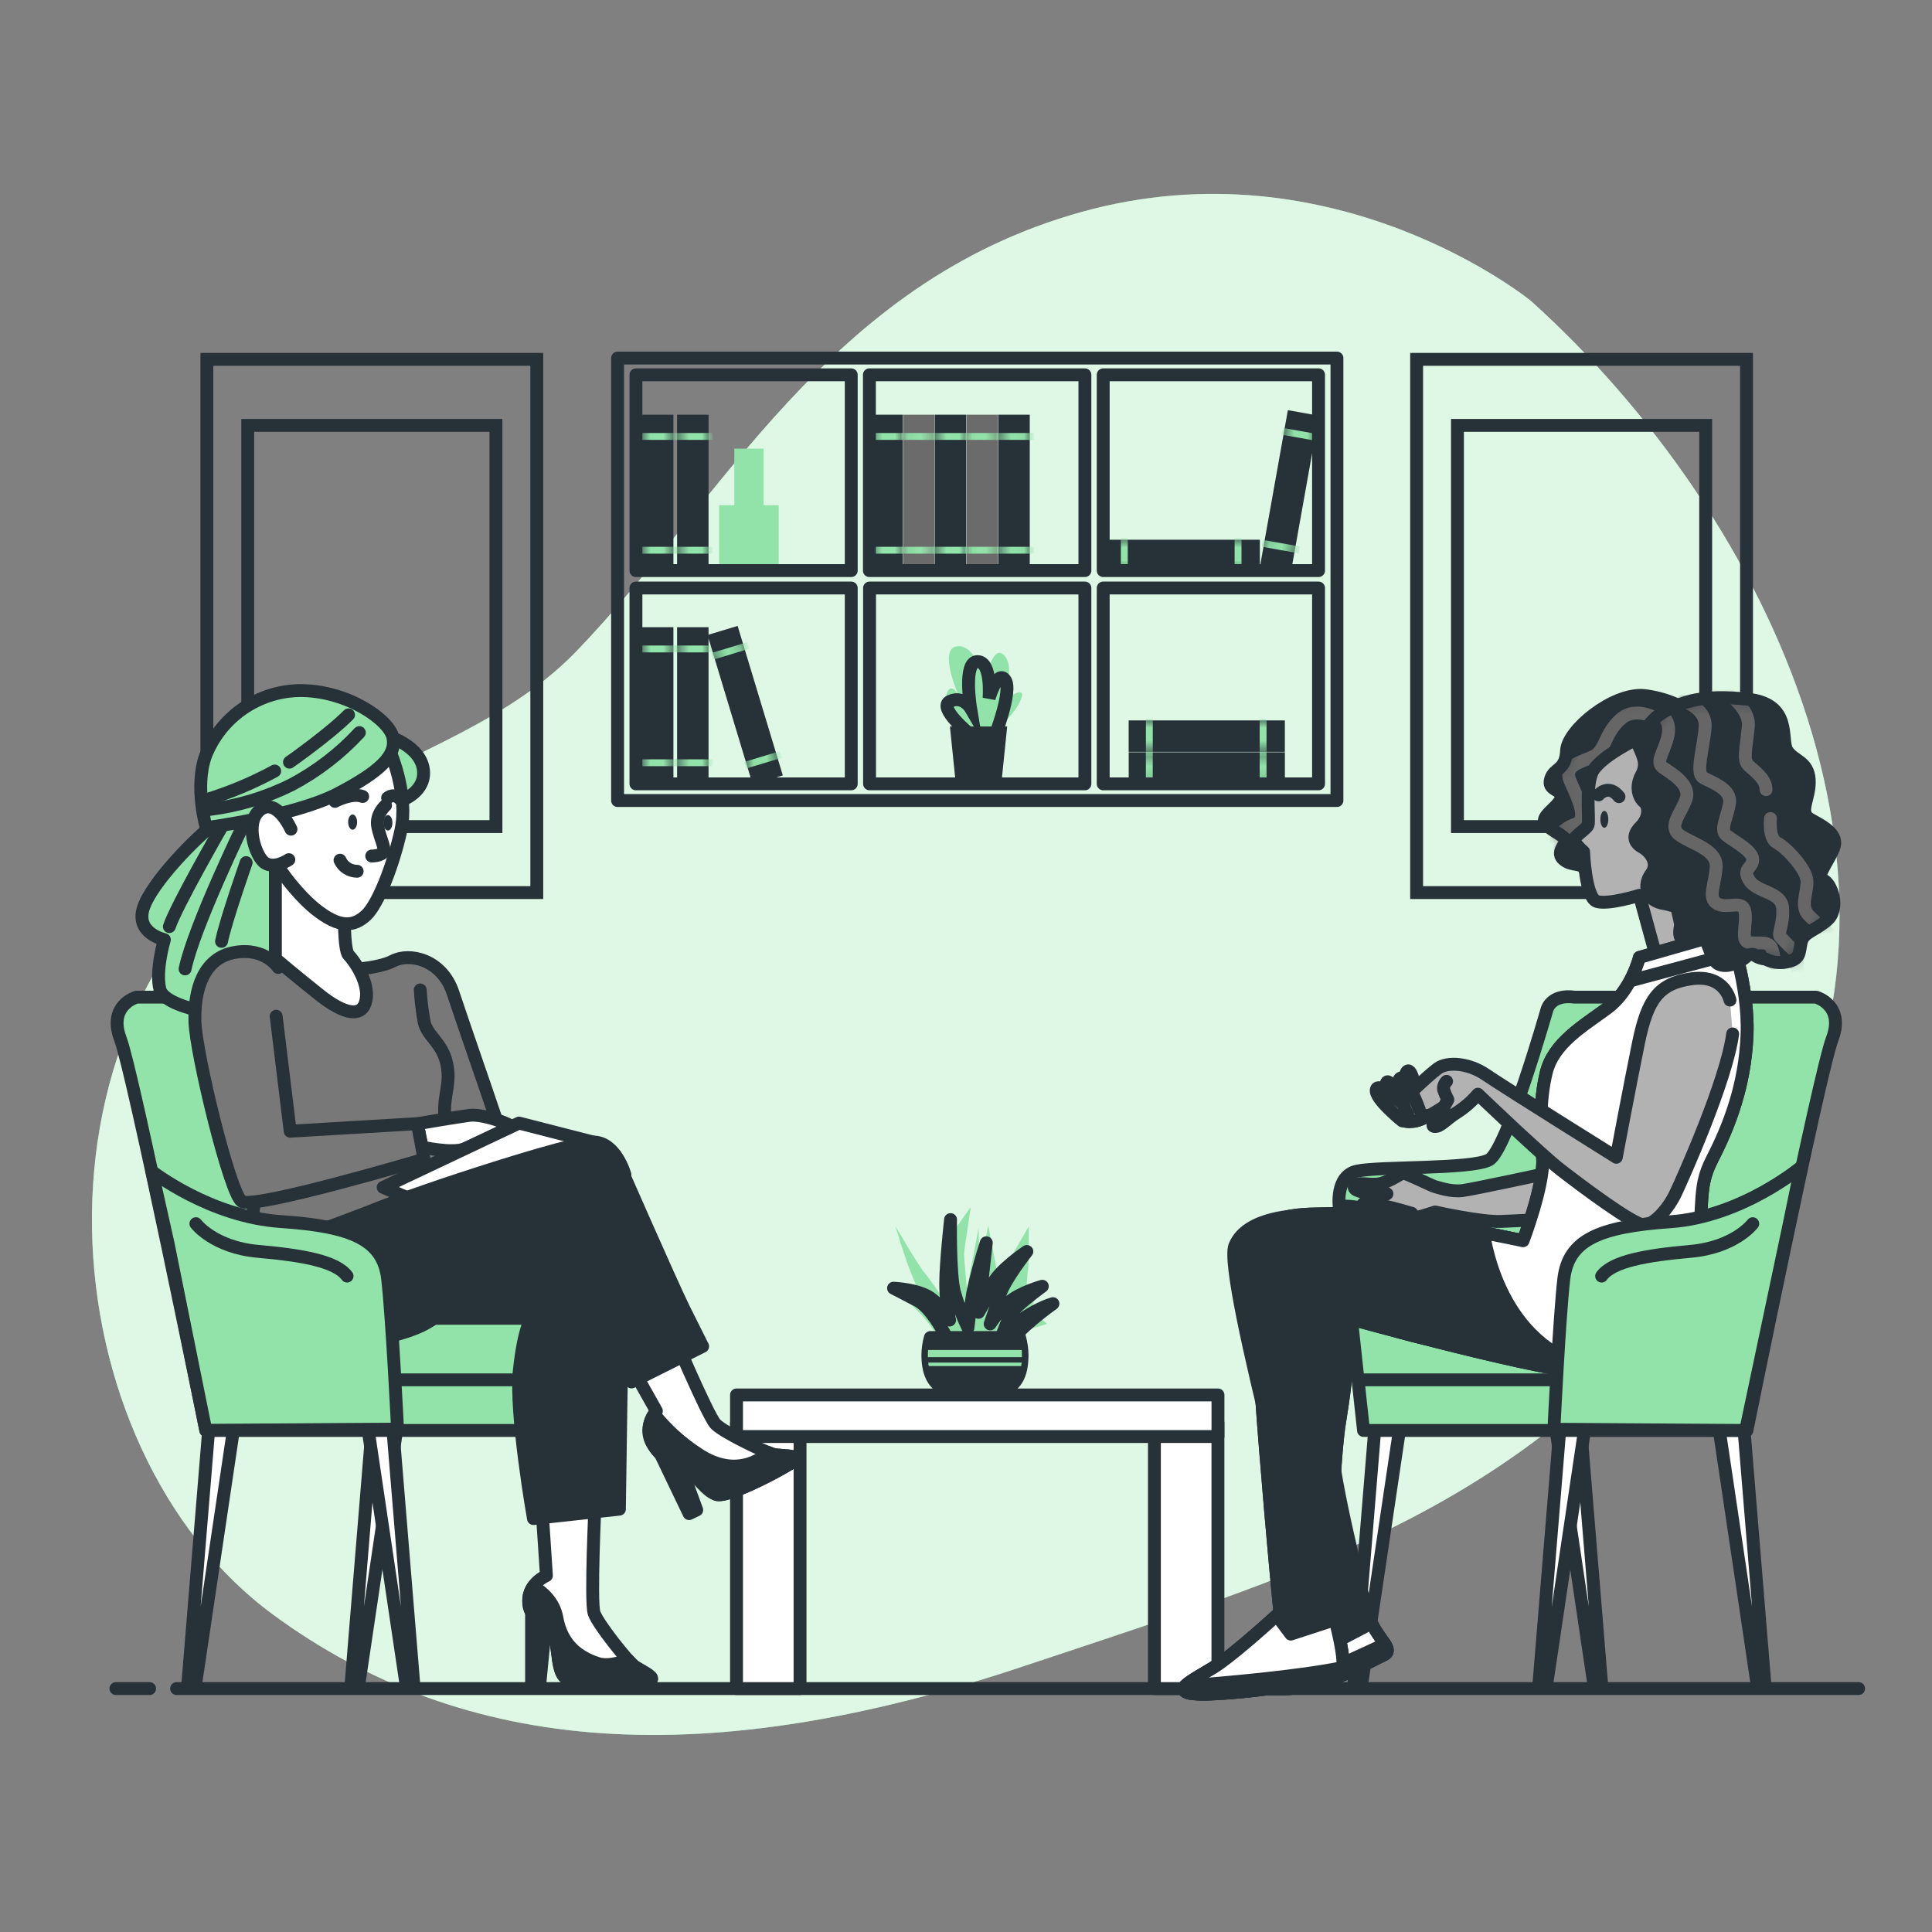 <svg width="150" height="150" viewBox="0 0 150 150" fill="none" xmlns="http://www.w3.org/2000/svg">
<rect x="0" y="0" width="150" height="150" fill="#808080" stroke="none"/>
<g id="Psychologist1">
<g id="freepik--background-simple--inject-2">
<path id="Vector" d="M118.851 23.355C118.851 23.355 103.692 10.974 83.976 16.455C64.26 21.936 56.004 38.937 44.7 50.616C38.778 56.73 30.03 58.983 22.995 63.69C0.495 78.741 3.831 112.59 21.177 125.34C36.195 136.392 54.96 137.547 79.377 129.396C103.794 121.245 121.266 116.349 136.407 93C151.548 69.651 137.526 40.158 118.851 23.355Z" fill="#92E3A9"/>
<path id="Vector_2" opacity="0.7" d="M118.851 23.355C118.851 23.355 103.692 10.974 83.976 16.455C64.26 21.936 56.004 38.937 44.7 50.616C38.778 56.73 30.03 58.983 22.995 63.69C0.495 78.741 3.831 112.59 21.177 125.34C36.195 136.392 54.96 137.547 79.377 129.396C103.794 121.245 121.266 116.349 136.407 93C151.548 69.651 137.526 40.158 118.851 23.355Z" fill="white"/>
</g>
<g id="freepik--Floor--inject-2">
<path id="Vector_3" d="M13.71 131.1H144.3" stroke="#263238" stroke-linecap="round" stroke-linejoin="round"/>
<path id="Vector_4" d="M9 131.1H11.616" stroke="#263238" stroke-linecap="round" stroke-linejoin="round"/>
</g>
<g id="freepik--Pictures--inject-2">
<path id="Vector_5" d="M41.676 27.9H16.062V69.3H41.676V27.9Z" stroke="#263238" stroke-miterlimit="10"/>
<path id="Vector_6" d="M38.505 33.027H19.233V64.176H38.505V33.027Z" stroke="#263238" stroke-miterlimit="10"/>
<path id="Vector_7" d="M135.6 27.9H109.986V69.3H135.6V27.9Z" stroke="#263238" stroke-miterlimit="10"/>
<path id="Vector_8" d="M132.429 33.027H113.157V64.176H132.429V33.027Z" stroke="#263238" stroke-miterlimit="10"/>
</g>
<g id="freepik--Bookshelf--inject-2">
<path id="Vector_9" d="M52.284 48.696H49.842V60.822H52.284V48.696Z" fill="#263238"/>
<g id="Clip path group">
<mask id="mask0_339_4547" style="mask-type:luminance" maskUnits="userSpaceOnUse" x="49" y="48" width="4" height="13">
<g id="freepik--clip-path--inject-2">
<path id="Vector_10" d="M52.284 48.696H49.842V60.822H52.284V48.696Z" fill="white"/>
</g>
</mask>
<g mask="url(#mask0_339_4547)">
<g id="Group">
<path id="Vector_11" d="M52.617 50.118H49.713V50.652H52.617V50.118Z" fill="#92E3A9"/>
<path id="Vector_12" d="M52.617 58.953H49.713V59.487H52.617V58.953Z" fill="#92E3A9"/>
</g>
</g>
</g>
<path id="Vector_13" d="M55.011 48.696H52.569V60.822H55.011V48.696Z" fill="#263238"/>
<g id="Clip path group_2">
<mask id="mask1_339_4547" style="mask-type:luminance" maskUnits="userSpaceOnUse" x="52" y="48" width="4" height="13">
<g id="freepik--clip-path-2--inject-2">
<path id="Vector_14" d="M55.011 48.696H52.569V60.822H55.011V48.696Z" fill="white"/>
</g>
</mask>
<g mask="url(#mask1_339_4547)">
<g id="Group_2">
<path id="Vector_15" d="M55.344 50.118H52.44V50.652H55.344V50.118Z" fill="#92E3A9"/>
<path id="Vector_16" d="M55.344 58.953H52.44V59.487H55.344V58.953Z" fill="#92E3A9"/>
</g>
</g>
</g>
<path id="Vector_17" d="M99.759 60.849V58.407H87.633V60.849H99.759Z" fill="#263238"/>
<g id="Clip path group_3">
<mask id="mask2_339_4547" style="mask-type:luminance" maskUnits="userSpaceOnUse" x="87" y="58" width="13" height="3">
<g id="freepik--clip-path-3--inject-2">
<path id="Vector_18" d="M99.759 60.849V58.407H87.633V60.849H99.759Z" fill="white"/>
</g>
</mask>
<g mask="url(#mask2_339_4547)">
<g id="Group_3">
<path id="Vector_19" d="M98.334 61.179V58.275H97.8V61.179H98.334Z" fill="#92E3A9"/>
<path id="Vector_20" d="M89.499 61.179V58.275H88.965V61.179H89.499Z" fill="#92E3A9"/>
</g>
</g>
</g>
<path id="Vector_21" d="M99.756 58.374V55.932H87.63V58.374H99.756Z" fill="#263238"/>
<g id="Clip path group_4">
<mask id="mask3_339_4547" style="mask-type:luminance" maskUnits="userSpaceOnUse" x="87" y="55" width="13" height="4">
<g id="freepik--clip-path-4--inject-2">
<path id="Vector_22" d="M99.756 58.374V55.932H87.63V58.374H99.756Z" fill="white"/>
</g>
</mask>
<g mask="url(#mask3_339_4547)">
<g id="Group_4">
<path id="Vector_23" d="M98.334 58.704V55.8H97.8V58.704H98.334Z" fill="#92E3A9"/>
<path id="Vector_24" d="M89.502 58.704V55.8H88.968V58.704H89.502Z" fill="#92E3A9"/>
</g>
</g>
</g>
<path id="Vector_25" d="M57.269 48.596L54.931 49.303L58.44 60.91L60.778 60.203L57.269 48.596Z" fill="#263238"/>
<g id="Clip path group_5">
<mask id="mask4_339_4547" style="mask-type:luminance" maskUnits="userSpaceOnUse" x="54" y="48" width="7" height="13">
<g id="freepik--clip-path-5--inject-2">
<path id="Vector_26" d="M57.269 48.596L54.931 49.303L58.44 60.91L60.778 60.203L57.269 48.596Z" fill="white"/>
</g>
</mask>
<g mask="url(#mask4_339_4547)">
<g id="Group_5">
<path id="Vector_27" d="M58 49.864L55.221 50.705L55.375 51.216L58.155 50.375L58 49.864Z" fill="#92E3A9"/>
<path id="Vector_28" d="M60.554 58.319L57.774 59.159L57.929 59.67L60.709 58.83L60.554 58.319Z" fill="#92E3A9"/>
</g>
</g>
</g>
<path id="Vector_29" d="M75.057 56.937C75.057 56.937 73.158 54.684 73.515 53.796C73.872 52.908 74.415 53.973 74.415 53.973C74.415 53.973 72.816 50.373 74.298 50.178C75.78 49.983 76.491 52.965 76.491 52.965C76.491 52.965 77.025 49.881 77.973 50.889C78.921 51.897 77.796 54.507 77.796 54.507C77.796 54.507 79.752 52.965 79.278 54.27C78.804 55.575 76.845 57.114 76.845 57.114L75.057 56.937Z" fill="#92E3A9"/>
<path id="Vector_30" d="M75.3 57C75.3 57 72.75 54.924 73.758 54.45C74.766 53.976 75.357 54.984 75.357 54.984C75.357 54.984 74.757 51.366 75.891 51.366C77.025 51.366 76.791 54.213 76.791 54.213C76.791 54.213 77.442 51.96 78.036 52.791C78.63 53.622 77.205 57.237 77.205 57.237" stroke="#263238" stroke-miterlimit="10"/>
<path id="Vector_31" d="M78.198 56.403H73.752L74.196 60.732H77.754L78.198 56.403Z" fill="#263238"/>
<path id="Vector_32" d="M60.459 39.222H55.836V44.238H60.459V39.222Z" fill="#92E3A9"/>
<path id="Vector_33" d="M59.286 34.833H57.012V39.849H59.286V34.833Z" fill="#92E3A9"/>
<path id="Vector_34" d="M52.284 32.196H49.842V44.322H52.284V32.196Z" fill="#263238"/>
<g id="Clip path group_6">
<mask id="mask5_339_4547" style="mask-type:luminance" maskUnits="userSpaceOnUse" x="49" y="32" width="4" height="13">
<g id="freepik--clip-path-6--inject-2">
<path id="Vector_35" d="M52.284 32.196H49.842V44.322H52.284V32.196Z" fill="white"/>
</g>
</mask>
<g mask="url(#mask5_339_4547)">
<g id="Group_6">
<path id="Vector_36" d="M52.617 33.618H49.713V34.152H52.617V33.618Z" fill="#92E3A9"/>
<path id="Vector_37" d="M52.617 42.453H49.713V42.987H52.617V42.453Z" fill="#92E3A9"/>
</g>
</g>
</g>
<path id="Vector_38" d="M102.394 32.275L99.99 31.846L97.859 43.783L100.263 44.212L102.394 32.275Z" fill="#263238"/>
<g id="Clip path group_7">
<mask id="mask6_339_4547" style="mask-type:luminance" maskUnits="userSpaceOnUse" x="97" y="31" width="6" height="14">
<g id="freepik--clip-path-7--inject-2">
<path id="Vector_39" d="M102.394 32.275L99.99 31.846L97.859 43.783L100.263 44.212L102.394 32.275Z" fill="white"/>
</g>
</mask>
<g mask="url(#mask6_339_4547)">
<g id="Group_7">
<path id="Vector_40" d="M102.474 33.735L99.615 33.225L99.522 33.75L102.381 34.261L102.474 33.735Z" fill="#92E3A9"/>
<path id="Vector_41" d="M100.919 42.431L98.061 41.921L97.967 42.447L100.826 42.957L100.919 42.431Z" fill="#92E3A9"/>
</g>
</g>
</g>
<path id="Vector_42" d="M55.011 32.196H52.569V44.322H55.011V32.196Z" fill="#263238"/>
<g id="Clip path group_8">
<mask id="mask7_339_4547" style="mask-type:luminance" maskUnits="userSpaceOnUse" x="52" y="32" width="4" height="13">
<g id="freepik--clip-path-8--inject-2">
<path id="Vector_43" d="M55.011 32.196H52.569V44.322H55.011V32.196Z" fill="white"/>
</g>
</mask>
<g mask="url(#mask7_339_4547)">
<g id="Group_8">
<path id="Vector_44" d="M55.344 33.618H52.44V34.152H55.344V33.618Z" fill="#92E3A9"/>
<path id="Vector_45" d="M55.344 42.453H52.44V42.987H55.344V42.453Z" fill="#92E3A9"/>
</g>
</g>
</g>
<path id="Vector_46" d="M70.086 32.196H67.644V44.322H70.086V32.196Z" fill="#263238"/>
<g id="Clip path group_9">
<mask id="mask8_339_4547" style="mask-type:luminance" maskUnits="userSpaceOnUse" x="67" y="32" width="4" height="13">
<g id="freepik--clip-path-9--inject-2">
<path id="Vector_47" d="M70.086 32.196H67.644V44.322H70.086V32.196Z" fill="white"/>
</g>
</mask>
<g mask="url(#mask8_339_4547)">
<g id="Group_9">
<path id="Vector_48" d="M70.416 33.618H67.512V34.152H70.416V33.618Z" fill="#92E3A9"/>
<path id="Vector_49" d="M70.416 42.453H67.512V42.987H70.416V42.453Z" fill="#92E3A9"/>
</g>
</g>
</g>
<path id="Vector_50" d="M72.552 32.196H70.11V44.322H72.552V32.196Z" fill="#6B6B6B"/>
<g id="Clip path group_10">
<mask id="mask9_339_4547" style="mask-type:luminance" maskUnits="userSpaceOnUse" x="70" y="32" width="3" height="13">
<g id="freepik--clip-path-10--inject-2">
<path id="Vector_51" d="M72.552 32.196H70.11V44.322H72.552V32.196Z" fill="white"/>
</g>
</mask>
<g mask="url(#mask9_339_4547)">
<g id="Group_10">
<path id="Vector_52" d="M72.882 33.618H69.978V34.152H72.882V33.618Z" fill="#92E3A9"/>
<path id="Vector_53" d="M72.882 42.453H69.978V42.987H72.882V42.453Z" fill="#92E3A9"/>
</g>
</g>
</g>
<path id="Vector_54" d="M75.018 32.196H72.576V44.322H75.018V32.196Z" fill="#263238"/>
<g id="Clip path group_11">
<mask id="mask10_339_4547" style="mask-type:luminance" maskUnits="userSpaceOnUse" x="72" y="32" width="4" height="13">
<g id="freepik--clip-path-11--inject-2">
<path id="Vector_55" d="M75.018 32.196H72.576V44.322H75.018V32.196Z" fill="white"/>
</g>
</mask>
<g mask="url(#mask10_339_4547)">
<g id="Group_11">
<path id="Vector_56" d="M75.348 33.618H72.444V34.152H75.348V33.618Z" fill="#92E3A9"/>
<path id="Vector_57" d="M75.348 42.453H72.444V42.987H75.348V42.453Z" fill="#92E3A9"/>
</g>
</g>
</g>
<path id="Vector_58" d="M77.484 32.196H75.042V44.322H77.484V32.196Z" fill="#6B6B6B"/>
<g id="Clip path group_12">
<mask id="mask11_339_4547" style="mask-type:luminance" maskUnits="userSpaceOnUse" x="75" y="32" width="3" height="13">
<g id="freepik--clip-path-12--inject-2">
<path id="Vector_59" d="M77.484 32.196H75.042V44.322H77.484V32.196Z" fill="white"/>
</g>
</mask>
<g mask="url(#mask11_339_4547)">
<g id="Group_12">
<path id="Vector_60" d="M77.814 33.618H74.91V34.152H77.814V33.618Z" fill="#92E3A9"/>
<path id="Vector_61" d="M77.814 42.453H74.91V42.987H77.814V42.453Z" fill="#92E3A9"/>
</g>
</g>
</g>
<path id="Vector_62" d="M79.95 32.196H77.508V44.322H79.95V32.196Z" fill="#263238"/>
<g id="Clip path group_13">
<mask id="mask12_339_4547" style="mask-type:luminance" maskUnits="userSpaceOnUse" x="77" y="32" width="3" height="13">
<g id="freepik--clip-path-13--inject-2">
<path id="Vector_63" d="M79.95 32.196H77.508V44.322H79.95V32.196Z" fill="white"/>
</g>
</mask>
<g mask="url(#mask12_339_4547)">
<g id="Group_13">
<path id="Vector_64" d="M80.28 33.618H77.376V34.152H80.28V33.618Z" fill="#92E3A9"/>
<path id="Vector_65" d="M80.28 42.453H77.376V42.987H80.28V42.453Z" fill="#92E3A9"/>
</g>
</g>
</g>
<path id="Vector_66" d="M97.815 44.346V41.904H85.689V44.346H97.815Z" fill="#263238"/>
<g id="Clip path group_14">
<mask id="mask13_339_4547" style="mask-type:luminance" maskUnits="userSpaceOnUse" x="85" y="41" width="13" height="4">
<g id="freepik--clip-path-14--inject-2">
<path id="Vector_67" d="M97.815 44.346V41.904H85.689V44.346H97.815Z" fill="white"/>
</g>
</mask>
<g mask="url(#mask13_339_4547)">
<g id="Group_14">
<path id="Vector_68" d="M96.39 44.679V41.775H95.856V44.679H96.39Z" fill="#92E3A9"/>
<path id="Vector_69" d="M87.558 44.679V41.775H87.024V44.679H87.558Z" fill="#92E3A9"/>
</g>
</g>
</g>
<path id="Vector_70" d="M47.949 27.801V62.154H103.8V27.801H47.949ZM84.231 29.1V44.301H67.5V29.1H84.231ZM49.374 29.1H66.09V44.301H49.374V29.1ZM49.374 60.858V45.654H66.09V60.858H49.374ZM67.512 60.858V45.654H84.231V60.858H67.512ZM102.372 60.858H85.653V45.654H102.372V60.858ZM85.653 44.301V29.1H102.372V44.301H85.653Z" stroke="#263238" stroke-linecap="round" stroke-linejoin="round"/>
</g>
<g id="freepik--Table--inject-2">
<path id="Vector_71" d="M62.115 110.484H57.183V131.1H62.115V110.484Z" fill="white" stroke="#263238" stroke-linecap="round" stroke-linejoin="round"/>
<path id="Vector_72" d="M94.56 110.484H89.628V131.1H94.56V110.484Z" fill="white" stroke="#263238" stroke-linecap="round" stroke-linejoin="round"/>
<path id="Vector_73" d="M94.563 108.303H57.183V111.531H94.563V108.303Z" fill="white" stroke="#263238" stroke-linecap="round" stroke-linejoin="round"/>
<path id="Vector_74" d="M73.275 104.439C72.815 103.711 72.315 103.01 71.775 102.339C71.025 101.439 68.925 99.714 68.925 99.714L71.625 101.139C71.625 101.139 71.175 99.864 70.725 98.814C70.275 97.764 69.525 95.214 69.525 95.214C69.525 95.214 71.325 98.289 71.775 98.814C72.225 99.339 72.975 100.464 72.975 100.464C72.975 100.464 73.05 97.614 73.425 96.714C73.8 95.814 75.375 93.714 75.375 93.714C75.375 93.714 74.85 97.014 74.85 97.389C74.85 97.764 75.075 100.089 75.075 100.089L75.975 95.364L76.05 98.664L76.725 95.139C76.725 95.139 77.25 97.839 77.4 98.664C77.497 99.284 77.547 99.911 77.55 100.539L78.225 98.064L79.875 95.214C79.875 95.214 79.875 98.439 79.8 98.739C79.725 99.039 79.65 100.989 79.65 100.989L80.625 99.939L79.875 102.264L80.85 102.414L81.3 102.789C81.3 102.789 79.5 103.326 78.708 103.545C77.916 103.764 76.425 104.664 76.425 104.664L73.275 104.439Z" fill="#92E3A9"/>
<path id="Vector_75" d="M73.8 104.439C73.8 104.439 72.525 101.664 71.25 100.989C69.975 100.314 69.375 100.014 69.375 100.014C69.375 100.014 71.25 100.089 72.225 100.764C72.847 101.22 73.36 101.81 73.725 102.489C73.527 101.552 73.426 100.597 73.425 99.639C73.425 98.064 73.8 94.689 73.8 94.689C73.8 94.689 73.725 98.889 74.1 100.314C74.366 101.269 74.718 102.198 75.15 103.089C75.15 103.089 75.3 101.739 75.525 100.389C75.806 99.072 76.156 97.77 76.575 96.489L75.975 101.889C76.377 101.217 76.728 100.515 77.025 99.789C77.475 98.664 79.725 97.164 79.725 97.164C79.725 97.164 78 99.339 77.625 100.539C77.25 101.739 76.875 102.789 76.875 102.789C77.29 102.146 77.795 101.565 78.375 101.064C79.275 100.314 80.925 99.864 80.925 99.864C80.925 99.864 78.675 101.514 78.45 102.039C78.225 102.564 77.85 103.539 77.85 103.539C77.85 103.539 79.95 101.739 81.75 101.214C81.75 101.214 78.975 103.164 78.225 104.514L73.8 104.439Z" stroke="#263238" stroke-linecap="round" stroke-linejoin="round"/>
<path id="Vector_76" d="M72.234 103.845C72.11 104.284 72.045 104.737 72.039 105.192C72.039 107.94 73.677 108.168 75.696 108.168C77.715 108.168 79.353 108.015 79.353 105.192C79.347 104.737 79.281 104.284 79.158 103.845H72.234Z" fill="#263238" stroke="#263238" stroke-linecap="round" stroke-linejoin="round"/>
<path id="Vector_77" d="M72.039 105.192C72.039 105.252 72.039 105.306 72.039 105.366H79.341C79.341 105.306 79.341 105.252 79.341 105.192C79.341 105.069 79.341 104.943 79.323 104.814H72.057C72.045 104.938 72.039 105.064 72.039 105.192Z" fill="#92E3A9"/>
<path id="Vector_78" d="M79.287 106.059C79.287 105.975 79.311 105.885 79.32 105.792H72.072C72.072 105.885 72.093 105.975 72.108 106.059H79.287Z" fill="#92E3A9"/>
</g>
<g id="freepik--character-2--inject-2">
<path id="Vector_79" d="M135.351 110.343L137.04 130.968H136.449L133.407 110.514L135.351 110.343Z" fill="white" stroke="#263238" stroke-linecap="round" stroke-linejoin="round"/>
<path id="Vector_80" d="M122.676 110.343L124.365 130.968H123.774L120.732 110.514L122.676 110.343Z" fill="white" stroke="#263238" stroke-linecap="round" stroke-linejoin="round"/>
<path id="Vector_81" d="M121.155 110.343L119.463 130.968H120.057L123.099 110.514L121.155 110.343Z" fill="white" stroke="#263238" stroke-linecap="round" stroke-linejoin="round"/>
<path id="Vector_82" d="M106.788 110.343L105.099 130.968H105.69L108.732 110.514L106.788 110.343Z" fill="white" stroke="#263238" stroke-linecap="round" stroke-linejoin="round"/>
<path id="Vector_83" d="M122.247 77.418H141C141 77.418 143.25 78.042 142.251 80.67C141.252 83.298 135.63 111.06 135.63 111.06H105.864L103.989 93.801C103.989 93.801 103.611 91.299 105.363 90.924C107.115 90.549 114.243 90.798 115.62 90.048C116.997 89.298 120.096 78.417 120.096 78.417C120.096 78.417 120.369 77.163 122.247 77.418Z" fill="#92E3A9" stroke="#263238" stroke-linecap="round" stroke-linejoin="round"/>
<path id="Vector_84" d="M120.819 107.13H105.855" stroke="#263238" stroke-linecap="round" stroke-linejoin="round"/>
<path id="Vector_85" d="M131.904 55.719C130.659 54.774 129.182 54.18 127.629 54C125.214 53.793 121.698 56.7 121.629 58.275C121.56 59.85 120.666 59.586 120.39 60.483C120.114 61.38 121.215 61.239 121.215 61.86C121.215 62.481 119.769 63.24 119.907 63.792C120.045 64.344 121.56 64.896 121.56 65.238C121.56 65.58 120.732 66.204 121.422 66.756C122.112 67.308 122.802 66.894 123.078 67.584C123.354 68.274 123.978 68.964 124.182 68.484C124.386 68.004 123.699 65.184 123.975 63.174C124.251 61.164 124.803 60.279 126.939 59.451C129.075 58.623 130.593 58.002 131.49 57.174C132.387 56.346 131.904 55.719 131.904 55.719Z" fill="#263238"/>
<g id="Clip path group_15">
<mask id="mask14_339_4547" style="mask-type:luminance" maskUnits="userSpaceOnUse" x="119" y="53" width="14" height="16">
<g id="freepik--clip-path-15--inject-2">
<path id="Vector_86" d="M131.904 55.719C130.659 54.774 129.182 54.18 127.629 54C125.214 53.793 121.698 56.7 121.629 58.275C121.56 59.85 120.666 59.586 120.39 60.483C120.114 61.38 121.215 61.239 121.215 61.86C121.215 62.481 119.769 63.24 119.907 63.792C120.045 64.344 121.56 64.896 121.56 65.238C121.56 65.58 120.732 66.204 121.422 66.756C122.112 67.308 122.802 66.894 123.078 67.584C123.354 68.274 123.978 68.964 124.182 68.484C124.386 68.004 123.699 65.184 123.975 63.174C124.251 61.164 124.803 60.279 126.939 59.451C129.075 58.623 130.593 58.002 131.49 57.174C132.387 56.346 131.904 55.719 131.904 55.719Z" fill="white"/>
</g>
</mask>
<g mask="url(#mask14_339_4547)">
<g id="Group_15">
<path id="Vector_87" d="M128.949 55.986C128.949 55.986 127.149 54.696 125.853 55.812C124.557 56.928 124.653 58.305 123.702 58.737C122.751 59.169 121.38 59.424 121.902 60.627C122.424 61.83 123.366 63.627 122.334 63.981C121.302 64.335 120.534 65.271 120.87 65.616" stroke="#666666" stroke-linecap="round" stroke-linejoin="round"/>
</g>
</g>
</g>
<path id="Vector_88" d="M131.904 55.719C130.659 54.774 129.182 54.18 127.629 54C125.214 53.793 121.698 56.7 121.629 58.275C121.56 59.85 120.666 59.586 120.39 60.483C120.114 61.38 121.215 61.239 121.215 61.86C121.215 62.481 119.769 63.24 119.907 63.792C120.045 64.344 121.56 64.896 121.56 65.238C121.56 65.58 120.732 66.204 121.422 66.756C122.112 67.308 122.802 66.894 123.078 67.584C123.354 68.274 123.978 68.964 124.182 68.484C124.386 68.004 123.699 65.184 123.975 63.174C124.251 61.164 124.803 60.279 126.939 59.451C129.075 58.623 130.593 58.002 131.49 57.174C132.387 56.346 131.904 55.719 131.904 55.719Z" stroke="#263238" stroke-linecap="round" stroke-linejoin="round"/>
<path id="Vector_89" d="M127.5 57.165C127.5 57.165 124.053 58.752 123.57 60.063C123.087 61.374 123.432 63.717 123.294 64.062C123.156 64.407 122.052 65.028 122.19 65.301C122.41 65.606 122.664 65.884 122.949 66.129C122.949 66.129 123.087 69.714 123.984 69.99C124.881 70.266 127.284 69.51 127.284 69.51L128.733 74.817L134.661 73.164L132.456 68.13C132.456 68.13 135.156 64.614 135.42 62.268C135.684 59.922 133.353 56.751 131.628 56.406C129.903 56.061 127.767 57.027 127.767 57.027L127.5 57.165Z" fill="#B2B2B2" stroke="#263238" stroke-linecap="round" stroke-linejoin="round"/>
<path id="Vector_90" d="M124.56 64.266C124.731 64.266 124.869 63.973 124.869 63.612C124.869 63.251 124.731 62.958 124.56 62.958C124.389 62.958 124.251 63.251 124.251 63.612C124.251 63.973 124.389 64.266 124.56 64.266Z" fill="#263238"/>
<path id="Vector_91" d="M124.113 61.716C124.113 61.716 124.872 60.816 125.697 61.854" stroke="#263238" stroke-linecap="round" stroke-linejoin="round"/>
<path id="Vector_92" d="M120.444 91.023C120.444 91.023 114.492 92.31 113.571 92.433C112.65 92.556 111.669 92.19 111.423 92.133C111.177 92.076 109.215 91.089 108.969 91.089C108.723 91.089 107.988 91.704 107.19 91.887C106.392 92.07 105.351 91.704 105.165 92.073C104.979 92.442 105.84 92.562 106.269 92.625C106.698 92.688 107.682 92.685 107.682 92.685C107.682 92.685 106.086 93.606 105.84 93.729C105.594 93.852 103.938 93.36 104.061 93.912C104.184 94.464 106.638 94.773 107.682 94.893C108.726 95.013 111.423 94.098 111.423 94.098C111.423 94.098 114.981 94.893 116.523 94.833C118.065 94.773 120.141 94.65 120.141 94.65L120.444 91.023Z" fill="#B2B2B2" stroke="#263238" stroke-linecap="round" stroke-linejoin="round"/>
<g id="Vector_93">
<path d="M106.761 94.704C106.761 94.704 104.307 93.723 104.799 93.723C105.291 93.723 106.515 94.275 106.515 94.275C106.515 94.275 105.594 93.417 105.915 93.417C106.236 93.417 108 94.2 108 94.2C108 94.2 106.833 93.525 107.508 93.648C108.183 93.771 109.608 94.2 109.608 94.2" fill="#B2B2B2"/>
<path d="M106.761 94.704C106.761 94.704 104.307 93.723 104.799 93.723C105.291 93.723 106.515 94.275 106.515 94.275C106.515 94.275 105.594 93.417 105.915 93.417C106.236 93.417 108 94.2 108 94.2C108 94.2 106.833 93.525 107.508 93.648C108.183 93.771 109.608 94.2 109.608 94.2" stroke="#263238" stroke-linecap="round" stroke-linejoin="round"/>
</g>
<path id="Vector_94" d="M100.998 94.377C100.998 94.377 96.798 94.377 95.868 96.735C94.938 99.093 102.468 126.153 102.468 126.153C102.468 126.153 99.801 129.126 97.953 129.846C96.105 130.566 95.799 130.77 96.516 130.974C97.233 131.178 100.62 131.274 102.366 130.77C104.112 130.266 106.47 128.922 107.394 128.511C108.318 128.1 106.983 127.281 106.368 125.742C105.753 124.203 103.455 114.795 103.353 111.819C103.251 108.843 102.222 100.635 102.222 100.635C102.222 100.635 105.507 102.996 111.663 104.124C117.819 105.252 111.87 97.659 109.098 95.916C106.326 94.173 100.998 94.377 100.998 94.377Z" fill="#263238" stroke="#263238" stroke-linecap="round" stroke-linejoin="round"/>
<path id="Vector_95" d="M103.5 127.587L102.3 126.33C101.7 126.972 99.525 129.231 97.947 129.846C96.099 130.563 95.793 130.77 96.51 130.974C97.227 131.178 100.614 131.274 102.36 130.77C104.106 130.266 106.464 128.922 107.388 128.511C108.255 128.127 107.133 127.38 106.488 126.018L103.5 127.587Z" fill="white" stroke="#263238" stroke-linecap="round" stroke-linejoin="round"/>
<path id="Vector_96" d="M96.423 130.5C96.036 130.725 96.102 130.845 96.522 130.965C97.242 131.172 100.626 131.265 102.372 130.761C104.118 130.257 106.476 128.913 107.4 128.502C107.823 128.313 107.769 128.037 107.529 127.647C105.486 128.607 101.19 130.593 100.443 130.692C99.534 130.821 96.855 130.554 96.423 130.5Z" fill="#263238" stroke="#263238" stroke-linecap="round" stroke-linejoin="round"/>
<path id="Vector_97" d="M134.247 72.336L127.284 74.334C127.284 74.334 126.663 76.887 124.803 78.267C122.943 79.647 120.603 80.967 120.045 83.298C119.487 85.629 119.631 87.849 119.769 89.919C119.907 91.989 118.251 96.33 118.251 96.33C118.251 96.33 107.7 94.056 104.184 94.2C100.668 94.344 98.118 93.855 97.566 97.371C97.014 100.887 99.366 125.205 99.366 125.205C99.366 125.205 95.781 128.505 94.194 129.483C92.607 130.461 91.299 131.067 92.196 131.412C93.093 131.757 97.575 131.274 99.228 130.998C100.881 130.722 103.779 130.584 104.193 129.618C104.607 128.652 103.158 124.173 103.227 123.759C103.296 123.345 103.428 113.643 104.049 110.127C104.462 107.569 104.738 104.992 104.877 102.405C104.877 102.405 120.255 106.68 124.047 106.68C127.839 106.68 130.32 106.128 131.424 99.78C132.528 93.432 131.631 92.538 132.942 89.988C134.253 87.438 135.492 84.264 135.642 80.334C135.792 76.404 134.247 72.336 134.247 72.336Z" fill="white" stroke="#263238" stroke-linecap="round" stroke-linejoin="round"/>
<path id="Vector_98" d="M122.136 100.02C119.76 98.097 118.755 96.849 118.344 96.078C118.287 96.24 118.251 96.33 118.251 96.33C118.251 96.33 107.7 94.056 104.184 94.2C100.668 94.344 98.118 93.855 97.566 97.371C97.014 100.887 99.366 125.205 99.366 125.205C99.366 125.205 95.781 128.505 94.194 129.483C92.607 130.461 91.299 131.067 92.196 131.412C93.093 131.757 97.575 131.274 99.228 130.998C100.881 130.722 103.779 130.584 104.193 129.618C104.607 128.652 103.158 124.173 103.227 123.759C103.296 123.345 103.428 113.643 104.049 110.127C104.462 107.569 104.738 104.992 104.877 102.405C104.877 102.405 120.255 106.68 124.047 106.68C126.825 106.68 128.901 106.38 130.245 103.725C127.818 103.149 124.665 102.066 122.136 100.02Z" fill="#263238" stroke="#263238" stroke-linecap="round" stroke-linejoin="round"/>
<path id="Vector_99" d="M99.126 125.418C98.301 126.168 95.526 128.658 94.191 129.477C92.607 130.44 91.296 131.061 92.193 131.406C93.09 131.751 97.572 131.268 99.225 130.992C100.878 130.716 103.776 130.578 104.19 129.612C104.436 129.039 104.022 127.212 103.662 125.748L100.218 126.87L99.126 125.418Z" fill="white" stroke="#263238" stroke-linecap="round" stroke-linejoin="round"/>
<path id="Vector_100" d="M92.193 131.4C93.093 131.745 97.572 131.262 99.225 130.986C100.878 130.71 103.776 130.572 104.19 129.606C104.208 129.562 104.222 129.517 104.232 129.471C100.845 130.173 94.995 130.671 92.007 130.899C91.833 131.1 91.86 131.28 92.193 131.4Z" fill="#263238" stroke="#263238" stroke-linecap="round" stroke-linejoin="round"/>
<path id="Vector_101" d="M127.284 74.334C127.284 74.334 126.663 76.887 124.803 78.267C122.943 79.647 120.603 80.967 120.045 83.298C119.487 85.629 119.631 87.849 119.769 89.919C119.907 91.989 118.251 96.33 118.251 96.33C118.251 96.33 116.979 96.057 115.17 95.703C115.596 98.379 117.537 106.026 125.787 106.608C128.604 106.341 130.497 105.093 131.421 99.78C132.525 93.435 131.628 92.538 132.939 89.988C134.25 87.438 135.489 84.264 135.639 80.334C135.789 76.404 134.259 72.336 134.259 72.336L127.284 74.334Z" fill="white" stroke="#263238" stroke-linecap="round" stroke-linejoin="round"/>
<path id="Vector_102" d="M126.663 76.128L134.661 73.989" stroke="#263238" stroke-linecap="round" stroke-linejoin="round"/>
<g id="Vector_103">
<path d="M109.971 84.951C109.971 84.951 109.644 82.872 109.263 83.169C108.882 83.466 109.35 85.311 109.35 85.311C109.564 85.386 109.787 85.429 110.013 85.44" fill="#B2B2B2"/>
<path d="M109.971 84.951C109.971 84.951 109.644 82.872 109.263 83.169C108.882 83.466 109.35 85.311 109.35 85.311C109.564 85.386 109.787 85.429 110.013 85.44" stroke="#263238" stroke-linecap="round" stroke-linejoin="round"/>
</g>
<g id="Vector_104">
<path d="M134.316 77.646C134.316 77.646 133.902 75.645 131.352 75.99C128.802 76.335 127.905 77.577 127.215 80.955C126.525 84.333 125.49 89.85 125.49 89.85C125.49 89.85 116.664 84.333 115.356 83.436C114.048 82.539 112.389 82.404 111.633 82.953C110.877 83.502 108.804 85.506 108.804 85.506C108.804 85.506 107.769 83.436 107.631 84.126C107.493 84.816 107.976 86.61 109.011 87.024C110.046 87.438 111.903 86.007 112.11 85.938C112.317 85.869 110.868 87.387 111.351 87.456C111.834 87.525 112.251 86.904 113.151 86.352C113.747 85.965 114.283 85.494 114.744 84.954C114.744 84.954 119.64 89.643 121.155 90.816C122.67 91.989 126.801 95.1 127.629 95.1C128.457 95.1 129.558 93.789 130.11 92.616C130.662 91.443 134.04 83.916 134.523 80.274" fill="#B2B2B2"/>
<path d="M134.316 77.646C134.316 77.646 133.902 75.645 131.352 75.99C128.802 76.335 127.905 77.577 127.215 80.955C126.525 84.333 125.49 89.85 125.49 89.85C125.49 89.85 116.664 84.333 115.356 83.436C114.048 82.539 112.389 82.404 111.633 82.953C110.877 83.502 108.804 85.506 108.804 85.506C108.804 85.506 107.769 83.436 107.631 84.126C107.493 84.816 107.976 86.61 109.011 87.024C110.046 87.438 111.903 86.007 112.11 85.938C112.317 85.869 110.868 87.387 111.351 87.456C111.834 87.525 112.251 86.904 113.151 86.352C113.747 85.965 114.283 85.494 114.744 84.954C114.744 84.954 119.64 89.643 121.155 90.816C122.67 91.989 126.801 95.1 127.629 95.1C128.457 95.1 129.558 93.789 130.11 92.616C130.662 91.443 134.04 83.916 134.523 80.274" stroke="#263238" stroke-linecap="round" stroke-linejoin="round"/>
</g>
<g id="Vector_105">
<path d="M112.11 85.938L112.41 85.38C112.281 85.128 112.171 84.868 112.08 84.6C112.066 84.482 112.079 84.362 112.12 84.25C112.16 84.138 112.225 84.037 112.311 83.955" fill="white"/>
<path d="M112.11 85.938L112.41 85.38C112.281 85.128 112.171 84.868 112.08 84.6C112.066 84.482 112.079 84.362 112.12 84.25C112.16 84.138 112.225 84.037 112.311 83.955" stroke="#263238" stroke-linecap="round" stroke-linejoin="round"/>
</g>
<g id="Vector_106">
<path d="M109.281 86.049C109.281 86.049 107.04 83.901 106.86 84.585C106.68 85.269 108.873 87.024 108.873 87.024C109.051 87.061 109.237 87.038 109.4 86.957C109.563 86.877 109.694 86.744 109.773 86.58" fill="#B2B2B2"/>
<path d="M109.281 86.049C109.281 86.049 107.04 83.901 106.86 84.585C106.68 85.269 108.873 87.024 108.873 87.024C109.051 87.061 109.237 87.038 109.4 86.957C109.563 86.877 109.694 86.744 109.773 86.58" stroke="#263238" stroke-linecap="round" stroke-linejoin="round"/>
</g>
<g id="Vector_107">
<path d="M110.193 86.148C110.193 86.148 109.143 83.229 108.678 83.748C108.213 84.267 109.395 86.826 109.395 86.826C109.395 86.826 109.563 87.447 110.805 86.598" fill="#B2B2B2"/>
<path d="M110.193 86.148C110.193 86.148 109.143 83.229 108.678 83.748C108.213 84.267 109.395 86.826 109.395 86.826C109.395 86.826 109.563 87.447 110.805 86.598" stroke="#263238" stroke-linecap="round" stroke-linejoin="round"/>
</g>
<path id="Vector_108" d="M139.827 90.615C139.827 90.615 135.225 94.47 129.699 94.854C124.173 95.238 121.764 96.255 121.413 99.303C121.062 102.351 120.645 110.967 120.645 110.967L135.531 111.06L138.984 94.701L139.827 90.615Z" fill="#92E3A9" stroke="#263238" stroke-linecap="round" stroke-linejoin="round"/>
<path id="Vector_109" d="M136.083 95.007C136.083 95.007 134.703 96.849 131.25 97.155C127.797 97.461 125.187 97.923 124.35 99.075" stroke="#263238" stroke-linecap="round" stroke-linejoin="round"/>
<path id="Vector_110" d="M141.54 68.322C140.907 68.139 141.903 66.963 142.356 65.877C142.809 64.791 141.54 64.155 140.556 63.612C139.572 63.069 140.556 61.98 140.466 60.531C140.376 59.082 139.266 59.109 138.744 58.269C138.222 57.429 139.197 54.645 135.666 54.282C132.135 53.919 130.776 54.465 129.324 55.182C128.625 55.559 128.05 56.13 127.668 56.826C127.335 57.141 127.068 57.537 127.227 57.918C127.572 58.746 127.917 59.298 127.434 60.195C126.951 61.092 127.227 61.917 127.641 62.262C128.055 62.607 128.055 63.504 127.365 64.194C126.675 64.884 126.882 65.433 127.503 65.778C128.124 66.123 128.814 67.02 128.193 67.848C127.572 68.676 127.779 69.846 129.021 70.122C129.417 70.186 129.807 70.287 130.185 70.422L130.485 71.745C130.398 72.318 130.29 72.84 130.749 72.945C130.943 72.971 131.141 72.934 131.313 72.84C131.532 72.796 131.748 72.734 131.958 72.657C132.411 72.474 132.591 73.557 133.044 74.457C133.497 75.357 134.844 74.91 135.582 74.274C135.656 74.205 135.744 74.154 135.84 74.125C135.936 74.095 136.038 74.088 136.137 74.103C136.404 74.309 136.727 74.433 137.064 74.457C137.5 74.682 137.992 74.776 138.48 74.727C139.839 74.547 139.656 74.004 139.839 73.188C140.022 72.372 140.739 72.372 141.831 71.466C142.923 70.56 142.173 68.502 141.54 68.322Z" fill="#263238"/>
<g id="Clip path group_16">
<mask id="mask15_339_4547" style="mask-type:luminance" maskUnits="userSpaceOnUse" x="126" y="54" width="17" height="21">
<g id="freepik--clip-path-16--inject-2">
<path id="Vector_111" d="M141.54 68.322C140.907 68.139 141.903 66.963 142.356 65.877C142.809 64.791 141.54 64.155 140.556 63.612C139.572 63.069 140.556 61.98 140.466 60.531C140.376 59.082 139.266 59.109 138.744 58.269C138.222 57.429 139.197 54.645 135.666 54.282C132.135 53.919 130.776 54.465 129.324 55.182C128.625 55.559 128.05 56.13 127.668 56.826C127.335 57.141 127.068 57.537 127.227 57.918C127.572 58.746 127.917 59.298 127.434 60.195C126.951 61.092 127.227 61.917 127.641 62.262C128.055 62.607 128.055 63.504 127.365 64.194C126.675 64.884 126.882 65.433 127.503 65.778C128.124 66.123 128.814 67.02 128.193 67.848C127.572 68.676 127.779 69.846 129.021 70.122C129.417 70.186 129.807 70.287 130.185 70.422L130.485 71.745C130.398 72.318 130.29 72.84 130.749 72.945C130.943 72.971 131.141 72.934 131.313 72.84C131.532 72.796 131.748 72.734 131.958 72.657C132.411 72.474 132.591 73.557 133.044 74.457C133.497 75.357 134.844 74.91 135.582 74.274C135.656 74.205 135.744 74.154 135.84 74.125C135.936 74.095 136.038 74.088 136.137 74.103C136.404 74.309 136.727 74.433 137.064 74.457C137.5 74.682 137.992 74.776 138.48 74.727C139.839 74.547 139.656 74.004 139.839 73.188C140.022 72.372 140.739 72.372 141.831 71.466C142.923 70.56 142.173 68.502 141.54 68.322Z" fill="white"/>
</g>
</mask>
<g mask="url(#mask15_339_4547)">
<g id="Group_16">
<path id="Vector_112" d="M129.033 55.554C129.033 55.554 129.807 55.986 129.465 57.273C129.123 58.56 128.517 59.166 129.12 59.595C129.723 60.024 131.268 60.885 130.92 61.995C130.572 63.105 129.459 64.143 130.404 64.833C131.349 65.523 133.326 65.949 133.242 67.326C133.158 68.703 132.552 69.726 133.326 70.164C134.1 70.602 135.306 69.819 135.477 70.764C135.648 71.709 135.132 72.999 135.735 73.164C136.338 73.329 137.265 72.984 137.535 73.593C137.698 73.97 137.757 74.385 137.706 74.793" stroke="#666666" stroke-linecap="round" stroke-linejoin="round"/>
<path id="Vector_113" d="M130.668 54.438C130.668 54.438 132.468 54.954 132.387 56.415C132.306 57.876 131.613 60.015 132.216 60.369C132.819 60.723 134.451 61.23 134.28 62.349C134.109 63.468 133.506 64.41 134.022 64.842C134.538 65.274 136.083 66.042 136.083 66.732C136.083 67.422 135.225 67.422 135.825 68.367C136.425 69.312 138.321 69.225 138.405 70.515C138.489 71.805 137.976 72.495 138.234 72.753C138.492 73.011 139.179 73.782 139.434 73.869C139.689 73.956 139.521 75.159 139.521 75.159" stroke="#666666" stroke-linecap="round" stroke-linejoin="round"/>
<path id="Vector_114" d="M133.248 53.232C133.248 53.232 135.912 54.696 135.741 56.415C135.57 58.134 135.312 58.995 135.741 59.415C136.17 59.835 137.115 60.447 137.115 61.308" stroke="#666666" stroke-linecap="round" stroke-linejoin="round"/>
<path id="Vector_115" d="M137.46 63.552C137.46 63.552 137.289 65.1 137.976 65.442C138.663 65.784 140.298 67.506 140.298 68.442C140.298 69.378 139.782 70.335 140.385 71.022C140.999 71.646 141.66 72.222 142.362 72.744" stroke="#666666" stroke-linecap="round" stroke-linejoin="round"/>
</g>
</g>
</g>
<path id="Vector_116" d="M141.54 68.322C140.907 68.139 141.903 66.963 142.356 65.877C142.809 64.791 141.54 64.155 140.556 63.612C139.572 63.069 140.556 61.98 140.466 60.531C140.376 59.082 139.266 59.109 138.744 58.269C138.222 57.429 139.197 54.645 135.666 54.282C132.135 53.919 130.776 54.465 129.324 55.182C128.625 55.559 128.05 56.13 127.668 56.826C127.335 57.141 127.068 57.537 127.227 57.918C127.572 58.746 127.917 59.298 127.434 60.195C126.951 61.092 127.227 61.917 127.641 62.262C128.055 62.607 128.055 63.504 127.365 64.194C126.675 64.884 126.882 65.433 127.503 65.778C128.124 66.123 128.814 67.02 128.193 67.848C127.572 68.676 127.779 69.846 129.021 70.122C129.417 70.186 129.807 70.287 130.185 70.422L130.485 71.745C130.398 72.318 130.29 72.84 130.749 72.945C130.943 72.971 131.141 72.934 131.313 72.84C131.532 72.796 131.748 72.734 131.958 72.657C132.411 72.474 132.591 73.557 133.044 74.457C133.497 75.357 134.844 74.91 135.582 74.274C135.656 74.205 135.744 74.154 135.84 74.125C135.936 74.095 136.038 74.088 136.137 74.103C136.404 74.309 136.727 74.433 137.064 74.457C137.5 74.682 137.992 74.776 138.48 74.727C139.839 74.547 139.656 74.004 139.839 73.188C140.022 72.372 140.739 72.372 141.831 71.466C142.923 70.56 142.173 68.502 141.54 68.322Z" stroke="#263238" stroke-linecap="round" stroke-linejoin="round"/>
</g>
<g id="freepik--character-1--inject-2">
<path id="Vector_117" d="M16.257 110.343L14.565 130.968H15.156L18.198 110.514L16.257 110.343Z" fill="white" stroke="#263238" stroke-linecap="round" stroke-linejoin="round"/>
<path id="Vector_118" d="M28.932 110.343L27.24 130.968H27.831L30.873 110.514L28.932 110.343Z" fill="white" stroke="#263238" stroke-linecap="round" stroke-linejoin="round"/>
<path id="Vector_119" d="M30.45 110.343L32.142 130.968H31.551L28.509 110.514L30.45 110.343Z" fill="white" stroke="#263238" stroke-linecap="round" stroke-linejoin="round"/>
<path id="Vector_120" d="M44.817 110.343L46.506 130.968H45.915L42.873 110.514L44.817 110.343Z" fill="white" stroke="#263238" stroke-linecap="round" stroke-linejoin="round"/>
<path id="Vector_121" d="M29.358 77.418H10.599C10.599 77.418 8.349 78.042 9.348 80.67C10.347 83.298 15.978 111.06 15.978 111.06H45.741L47.619 93.801C47.619 93.801 47.994 91.299 46.242 90.924C44.49 90.549 37.362 90.798 35.988 90.048C34.614 89.298 31.5 78.417 31.5 78.417C31.5 78.417 31.236 77.163 29.358 77.418Z" fill="#92E3A9" stroke="#263238" stroke-linecap="round" stroke-linejoin="round"/>
<path id="Vector_122" d="M30.789 107.13H45.753" stroke="#263238" stroke-linecap="round" stroke-linejoin="round"/>
<path id="Vector_123" d="M21.327 61.983C21.327 61.983 21.6 72.63 21.72 73.587C21.79 74.377 21.691 75.172 21.428 75.92C21.166 76.668 20.747 77.352 20.199 77.925C18.735 79.503 12.819 78.318 12.426 76.854C12.033 75.39 12.762 72.954 12.762 72.954C12.762 72.954 10.5 72.462 11.13 70.5C11.76 68.538 15.186 65.037 16.764 63.855C18.342 62.673 20.142 61.701 21.327 61.983Z" fill="#92E3A9" stroke="#263238" stroke-linecap="round" stroke-linejoin="round"/>
<path id="Vector_124" d="M17.199 64.221C17.199 64.221 13.683 70.335 13.149 71.94" stroke="#263238" stroke-linecap="round" stroke-linejoin="round"/>
<path id="Vector_125" d="M18.957 63.915C18.957 63.915 15.057 71.94 14.37 75.228" stroke="#263238" stroke-linecap="round" stroke-linejoin="round"/>
<path id="Vector_126" d="M19.11 66.972C19.11 66.972 17.55 71.4 17.199 73.089" stroke="#263238" stroke-linecap="round" stroke-linejoin="round"/>
<path id="Vector_127" d="M26.454 75.333C26.454 75.333 29.286 75.261 30.522 74.607C31.758 73.953 34.299 74.46 35.169 77.076C36.039 79.692 37.713 84.486 38.367 86.448C39.021 88.41 40.545 90.225 40.545 90.225L34.515 92.547L31.029 94.074C31.029 94.074 28.269 83.034 27.324 80.199C26.379 77.364 26.1 75.696 26.454 75.333Z" fill="#787878" stroke="#263238" stroke-linecap="round" stroke-linejoin="round"/>
<path id="Vector_128" d="M51.177 112.671L53.502 117.516L54.093 117.234L52.536 112.986L51.177 112.671Z" fill="#263238" stroke="#263238" stroke-linecap="round" stroke-linejoin="round"/>
<path id="Vector_129" d="M51.957 102.87C51.957 102.87 54.927 109.905 55.557 110.565C56.187 111.225 59.646 112.875 60.165 112.947C60.684 113.019 61.884 113.007 61.782 113.298C61.68 113.589 56.502 116.397 55.596 116.025C54.69 115.653 54.432 114.843 53.466 114.339C52.5 113.835 51.162 113.157 50.565 111.912C49.968 110.667 50.961 109.548 50.961 109.548L48.246 104.727L51.957 102.87Z" fill="white" stroke="#263238" stroke-linecap="round" stroke-linejoin="round"/>
<path id="Vector_130" d="M60.174 112.947C59.995 112.905 59.82 112.847 59.652 112.773C58.701 113.673 56.703 114.555 54.21 112.893C52.911 112.052 51.755 111.008 50.787 109.8C50.575 110.103 50.444 110.454 50.406 110.822C50.369 111.19 50.427 111.561 50.574 111.9C51.174 113.145 52.509 113.823 53.475 114.327C54.441 114.831 54.702 115.641 55.605 116.013C56.508 116.385 61.689 113.577 61.791 113.286C61.893 112.995 60.69 113.022 60.174 112.947Z" fill="#263238" stroke="#263238" stroke-linecap="round" stroke-linejoin="round"/>
<path id="Vector_131" d="M47.748 89.655C47.748 89.655 52.095 99.6 53.1 101.628L54.552 104.532L49.032 107.295C49.032 107.295 43.002 95.817 43.002 94.146C43.002 92.475 44.127 90.738 44.853 89.868C45.579 88.998 47.748 89.655 47.748 89.655Z" fill="#263238" stroke="#263238" stroke-linecap="round" stroke-linejoin="round"/>
<path id="Vector_132" d="M46.2 116.736C46.2 116.736 45.837 124.362 46.125 125.235C46.413 126.108 48.825 129.084 49.251 129.375C49.677 129.666 50.775 130.173 50.556 130.392C50.337 130.611 44.457 130.902 43.803 130.173C43.149 129.444 43.44 127.413 42.786 126.543C42.132 125.673 41.043 125.67 41.043 124.29C41.043 122.91 42.423 122.328 42.423 122.328L42.06 116.808L46.2 116.736Z" fill="white" stroke="#263238" stroke-linecap="round" stroke-linejoin="round"/>
<path id="Vector_133" d="M49.263 129.375C49.079 129.223 48.909 129.054 48.756 128.871C47.952 129.171 47.082 129.366 46.428 129.156C44.832 128.649 43.596 127.632 43.233 125.598C43.008 124.332 42.075 123.573 41.406 123.18C41.176 123.504 41.053 123.893 41.055 124.29C41.055 125.67 42.144 125.67 42.798 126.543C43.452 127.416 43.161 129.447 43.815 130.173C44.469 130.899 50.352 130.611 50.568 130.392C50.784 130.173 49.698 129.666 49.263 129.375Z" fill="#263238" stroke="#263238" stroke-linecap="round" stroke-linejoin="round"/>
<path id="Vector_134" d="M41.271 125.235V130.611H41.925L42.36 126.108L41.271 125.235Z" fill="#263238" stroke="#263238" stroke-linecap="round" stroke-linejoin="round"/>
<path id="Vector_135" d="M43.524 94.074C43.524 94.074 48.462 94.581 48.39 97.923C48.318 101.265 48.09 117.171 48.09 117.171L41.418 117.9C41.418 117.9 39.963 109.692 40.326 106.35C40.689 103.008 41.271 102.354 41.271 102.354H30.45C30.45 102.354 31.539 99.885 35.025 97.269C38.511 94.653 43.524 94.074 43.524 94.074Z" fill="#263238" stroke="#263238" stroke-linecap="round" stroke-linejoin="round"/>
<g id="Vector_136">
<path d="M32.628 76.857C32.678 77.686 32.778 78.512 32.928 79.329C33.144 80.418 34.308 80.925 34.671 82.524C35.034 84.123 34.452 84.849 34.524 86.52C34.596 88.191 35.616 90.441 35.76 91.242C35.904 92.043 35.034 92.694 33.798 93.492C32.562 94.29 21.813 98.292 20.361 96.687C18.909 95.082 20.142 92.838 19.854 91.023C19.566 89.208 18.108 81.87 17.454 79.023C16.8 76.176 16.452 74.784 18 74.16C19.089 73.725 22.956 75.261 22.956 75.261C22.956 75.261 24.339 75.405 27.315 75.405" fill="#787878"/>
<path d="M32.628 76.857C32.678 77.686 32.778 78.512 32.928 79.329C33.144 80.418 34.308 80.925 34.671 82.524C35.034 84.123 34.452 84.849 34.524 86.52C34.596 88.191 35.616 90.441 35.76 91.242C35.904 92.043 35.034 92.694 33.798 93.492C32.562 94.29 21.813 98.292 20.361 96.687C18.909 95.082 20.142 92.838 19.854 91.023C19.566 89.208 18.108 81.87 17.454 79.023C16.8 76.176 16.452 74.784 18 74.16C19.089 73.725 22.956 75.261 22.956 75.261C22.956 75.261 24.339 75.405 27.315 75.405" stroke="#263238" stroke-linecap="round" stroke-linejoin="round"/>
</g>
<path id="Vector_137" d="M21.381 66.378V74.433C21.381 74.433 22.902 75.729 24.819 77.25C26.736 78.771 28.143 79.05 28.419 77.643C28.695 76.236 27.459 74.544 27.066 74.151C26.673 73.758 26.727 70.434 26.727 70.434C26.727 70.434 22.62 66.096 21.9 65.643C21.18 65.19 21.381 66.378 21.381 66.378Z" fill="white" stroke="#263238" stroke-linecap="round" stroke-linejoin="round"/>
<path id="Vector_138" d="M29.889 57.081C29.889 57.081 32.817 57.87 32.889 59.955C32.961 62.04 29.775 62.829 29.439 62.1C29.103 61.371 28.65 57.648 28.704 57.141C28.758 56.634 29.889 57.081 29.889 57.081Z" fill="#92E3A9" stroke="#263238" stroke-linecap="round" stroke-linejoin="round"/>
<path id="Vector_139" d="M30.366 58.548C30.366 58.548 31.719 61.758 31.128 64.461C30.537 67.164 29.352 70.206 28.428 71.061C27.504 71.916 26.4 72.132 24.456 70.554C23.052 69.414 21.33 67.173 20.907 65.991C20.484 64.809 20.823 62.442 22.344 60.162C23.865 57.882 29.439 56.856 30.366 58.548Z" fill="white" stroke="#263238" stroke-linecap="round" stroke-linejoin="round"/>
<path id="Vector_140" d="M27.378 64.419C27.57 64.419 27.726 64.154 27.726 63.828C27.726 63.502 27.57 63.237 27.378 63.237C27.186 63.237 27.03 63.502 27.03 63.828C27.03 64.154 27.186 64.419 27.378 64.419Z" fill="#263238"/>
<path id="Vector_141" d="M30.468 63.882C30.468 64.209 30.312 64.482 30.12 64.482C29.928 64.482 29.769 64.218 29.769 63.882C29.769 63.546 29.925 63.282 30.12 63.282C30.315 63.282 30.468 63.555 30.468 63.882Z" fill="#263238"/>
<path id="Vector_142" d="M29.931 62.538C29.931 62.538 29.124 63.237 29.331 64.206C29.538 65.175 29.931 65.817 29.76 66.141C29.589 66.465 28.86 66.462 28.86 66.462" stroke="#263238" stroke-linecap="round" stroke-linejoin="round"/>
<path id="Vector_143" d="M26.007 62.217C26.007 62.217 27.297 61.518 28.158 61.839" stroke="#263238" stroke-linecap="round" stroke-linejoin="round"/>
<path id="Vector_144" d="M30.093 61.947C30.093 61.947 30.63 61.464 31.167 62.163" stroke="#263238" stroke-linecap="round" stroke-linejoin="round"/>
<path id="Vector_145" d="M27.729 67.644C27.448 67.644 27.174 67.563 26.938 67.411C26.702 67.259 26.515 67.042 26.4 66.786" stroke="#263238" stroke-linecap="round" stroke-linejoin="round"/>
<path id="Vector_146" d="M16.011 64.26C16.011 64.26 22.89 63.36 26.211 61.626C29.532 59.892 30.78 58.668 30.51 57.273C30.24 55.878 26.91 53.565 23.202 53.616C21.623 53.653 20.091 54.157 18.799 55.064C17.508 55.972 16.514 57.243 15.945 58.716C15.096 61.143 16.011 64.26 16.011 64.26Z" fill="#92E3A9" stroke="#263238" stroke-linecap="round" stroke-linejoin="round"/>
<path id="Vector_147" d="M27.9 56.88C26.382 58.519 24.598 59.889 22.623 60.933C20.631 61.923 18.486 62.57 16.278 62.844" stroke="#263238" stroke-linecap="round" stroke-linejoin="round"/>
<path id="Vector_148" d="M16.053 62.079C17.88 61.518 19.647 60.775 21.327 59.862" stroke="#263238" stroke-linecap="round" stroke-linejoin="round"/>
<path id="Vector_149" d="M22.473 59.175C22.473 59.175 25.533 57.033 27.06 55.5" stroke="#263238" stroke-linecap="round" stroke-linejoin="round"/>
<g id="Vector_150">
<path d="M22.593 64.377C22.593 64.377 21.495 61.926 20.226 62.856C18.957 63.786 19.806 66.489 20.565 66.996C21.324 67.503 22.425 66.744 22.425 66.744" fill="white"/>
<path d="M22.593 64.377C22.593 64.377 21.495 61.926 20.226 62.856C18.957 63.786 19.806 66.489 20.565 66.996C21.324 67.503 22.425 66.744 22.425 66.744" stroke="#263238" stroke-linecap="round" stroke-linejoin="round"/>
</g>
<path id="Vector_151" d="M32.4 87.246C32.4 87.246 35.379 86.736 36.468 86.592C37.557 86.448 40.392 87.465 40.245 87.972C40.098 88.479 37.05 88.845 36.045 89.208C35.04 89.571 32.775 89.061 32.775 89.061L32.4 87.246Z" fill="white" stroke="#263238" stroke-linecap="round" stroke-linejoin="round"/>
<g id="Vector_152">
<path d="M21.6 75.114C21.6 75.114 20.583 73.518 18.186 73.953C15.789 74.388 15.06 76.857 15.135 79.329C15.21 81.801 17.835 92.622 18.765 93.276C19.695 93.93 32.919 90 32.919 90L32.409 87.24L22.53 87.828L21.441 78.9" fill="#787878"/>
<path d="M21.6 75.114C21.6 75.114 20.583 73.518 18.186 73.953C15.789 74.388 15.06 76.857 15.135 79.329C15.21 81.801 17.835 92.622 18.765 93.276C19.695 93.93 32.919 90 32.919 90L32.409 87.24L22.53 87.828L21.441 78.9" stroke="#263238" stroke-linecap="round" stroke-linejoin="round"/>
</g>
<path id="Vector_153" d="M40.296 87.195L29.751 92.187L32.565 93.381L46.059 88.671L40.296 87.195Z" fill="white" stroke="#263238" stroke-linecap="round" stroke-linejoin="round"/>
<g id="Vector_154">
<path d="M48.519 91.2C48.519 91.2 47.817 88.668 46.059 88.668C44.301 88.668 33.057 92.325 29.19 93.87C25.323 95.415 22.02 96.33 21.246 97.527C20.472 98.724 21.879 103.29 24.339 103.992C26.799 104.694 31.158 103.782 32.985 102.792C34.812 101.802 47.325 92.952 47.325 92.952" fill="#263238"/>
<path d="M48.519 91.2C48.519 91.2 47.817 88.668 46.059 88.668C44.301 88.668 33.057 92.325 29.19 93.87C25.323 95.415 22.02 96.33 21.246 97.527C20.472 98.724 21.879 103.29 24.339 103.992C26.799 104.694 31.158 103.782 32.985 102.792C34.812 101.802 47.325 92.952 47.325 92.952" stroke="#263238" stroke-linecap="round" stroke-linejoin="round"/>
</g>
<path id="Vector_155" d="M11.796 90.942C11.796 90.942 16.296 94.47 21.81 94.842C27.324 95.214 29.745 96.243 30.096 99.291C30.447 102.339 30.864 110.955 30.864 110.955L15.978 111.048L13.047 96.537L11.796 90.942Z" fill="#92E3A9" stroke="#263238" stroke-linecap="round" stroke-linejoin="round"/>
<path id="Vector_156" d="M15.21 95.007C15.21 95.007 16.59 96.849 20.046 97.155C23.502 97.461 26.106 97.923 26.946 99.075" stroke="#263238" stroke-linecap="round" stroke-linejoin="round"/>
</g>
</g>
</svg>
